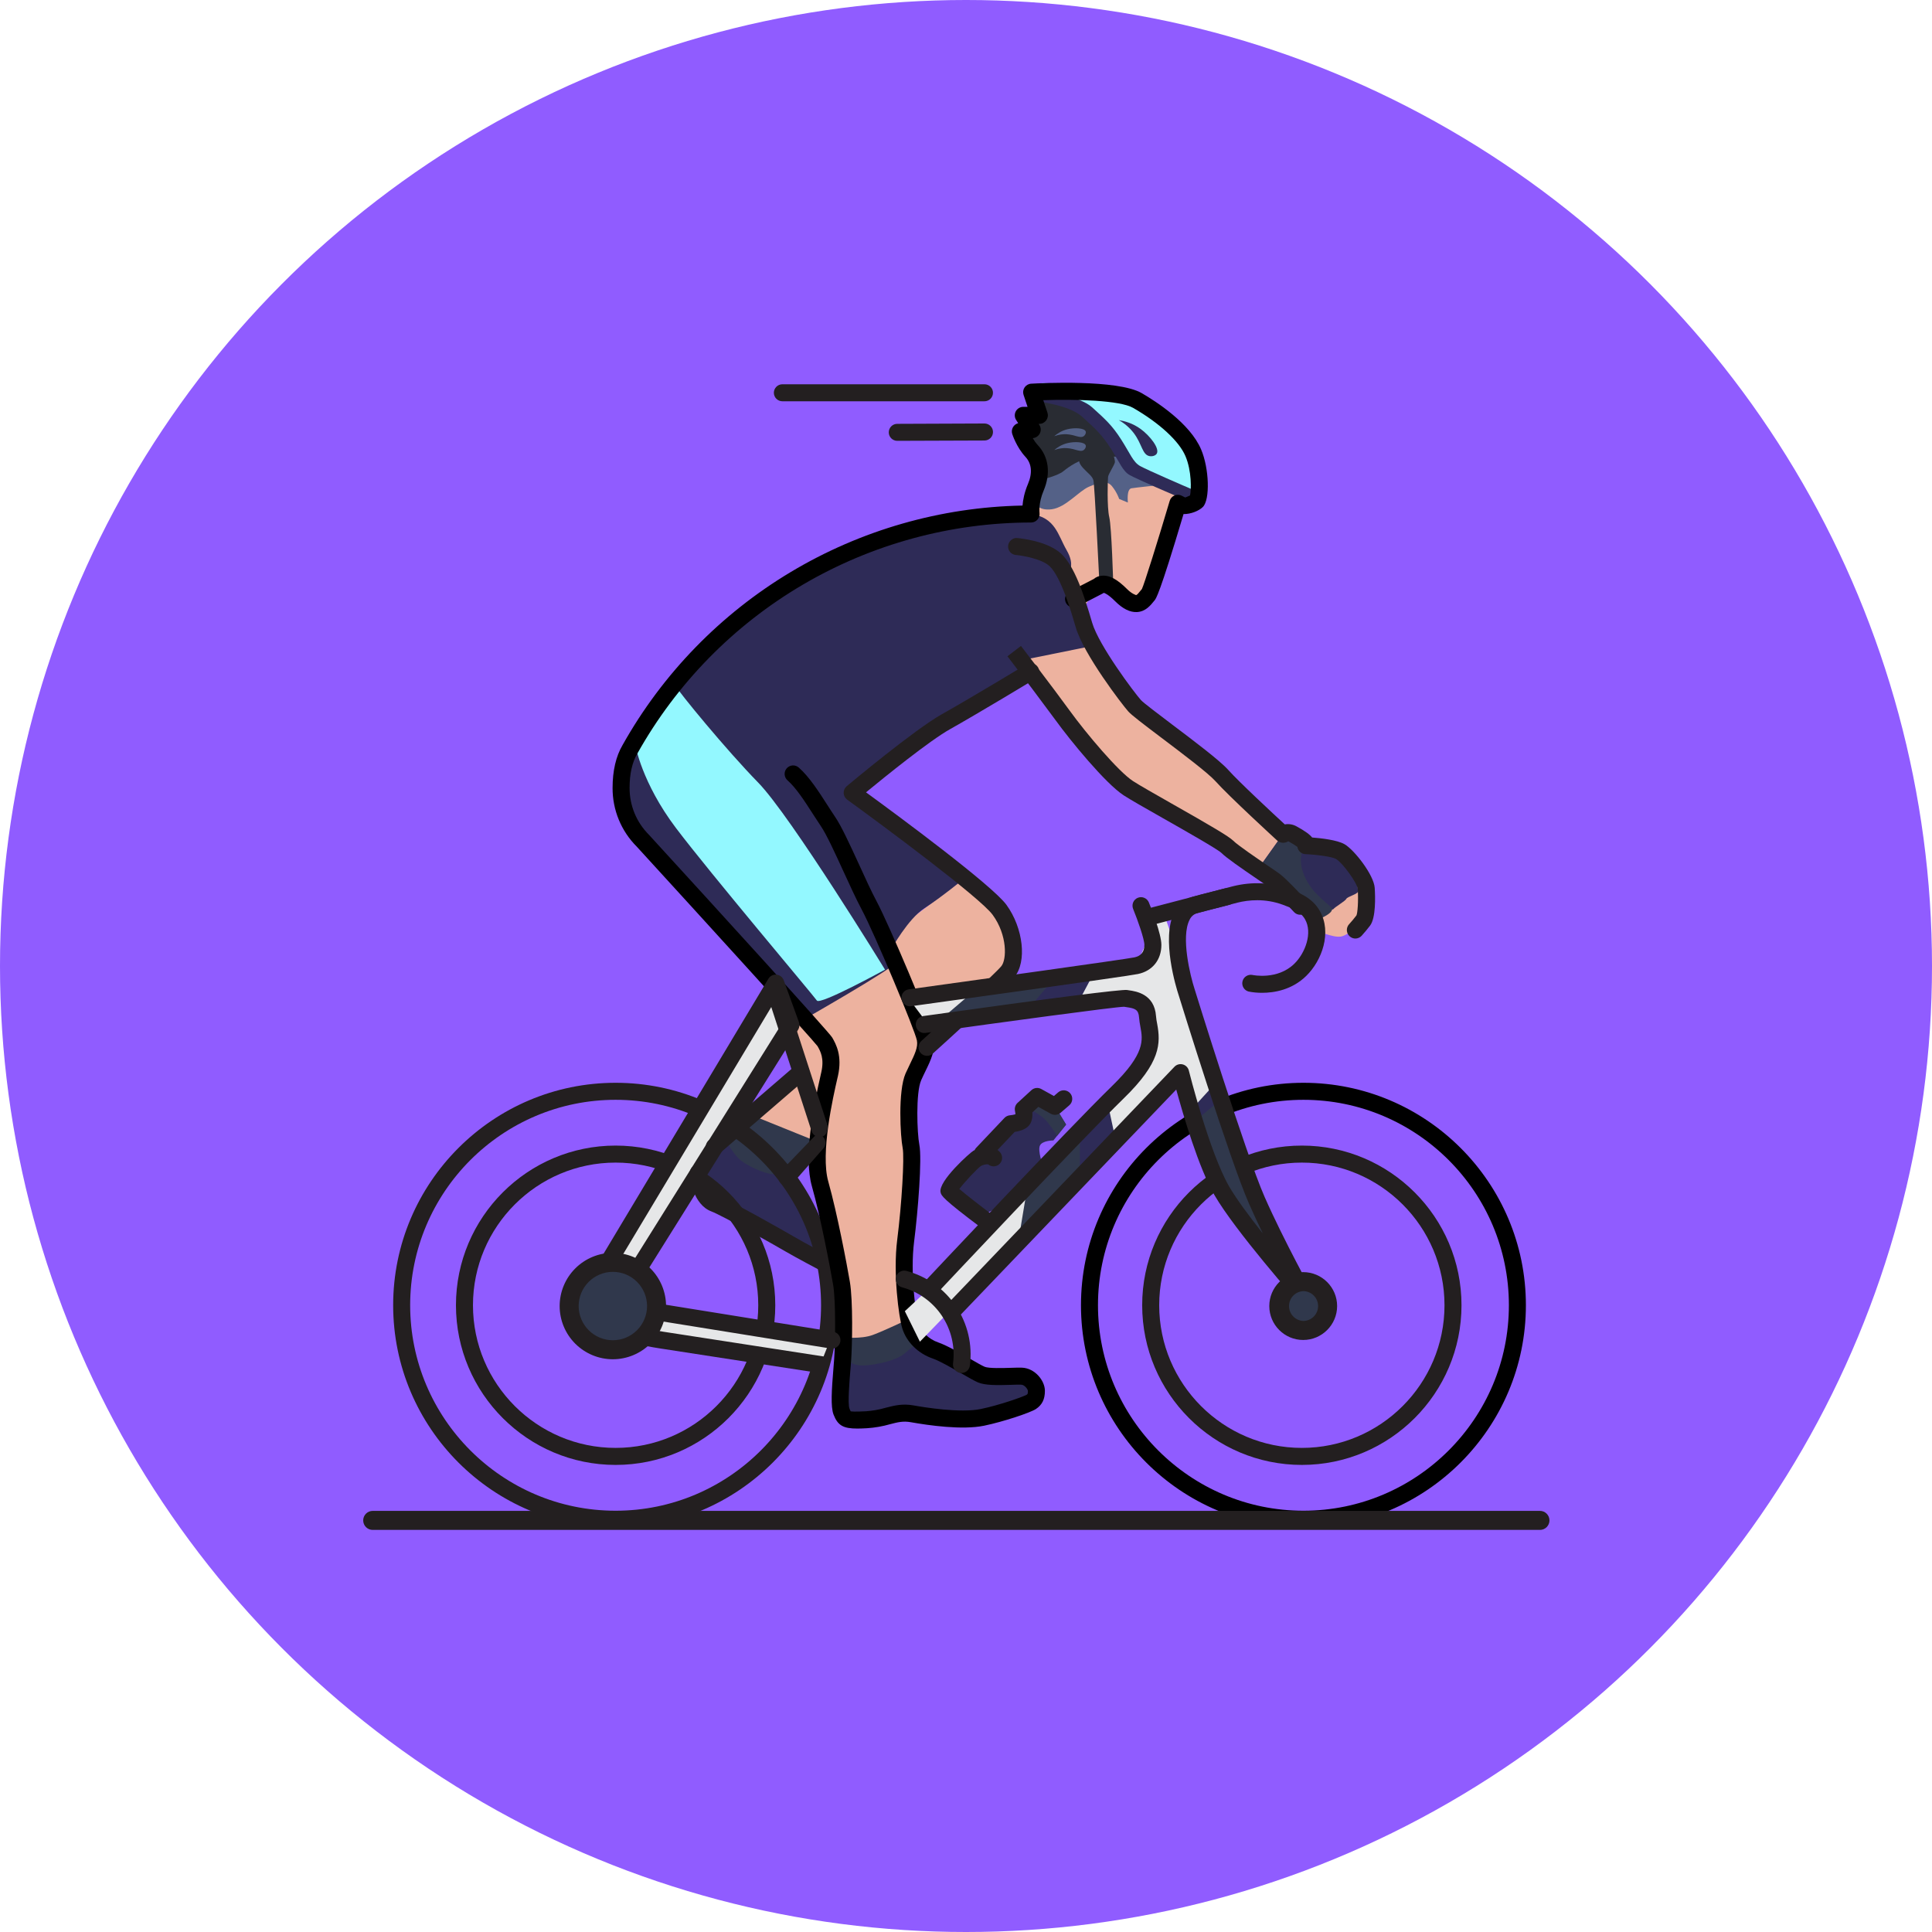 <svg width="100" height="100" viewBox="0 0 100 100" fill="none" xmlns="http://www.w3.org/2000/svg">
<circle cx="50" cy="50" r="50" fill="#905CFF"/>
<path d="M46.722 65.058L46.977 68.298L46.2 69.456L44.046 69.673L43.615 68.996L42.447 60.033L38.857 57.757L41.359 55.296L41.031 52.199L46.138 49.123L45.921 48.477L49.921 45.462L51.767 47.462L52.413 49.861L49.152 53.214L47.583 54.845L47.122 58.537L47.152 62.197L46.722 65.058Z" fill="#EDB29F"/>
<path d="M38.918 60.854L37.402 59.521L37.176 59.029L39.145 57.818L42.447 59.152L40.724 60.935L38.918 60.854Z" fill="#30384C"/>
<path d="M53.992 28.636L53.5 25.806L56.597 24.862L59.263 24.576L60.944 24.883L60.718 27.631L59.427 30.789L58.77 31.137L57.622 30.256L56.658 30.522L55.982 31.671L53.992 28.636Z" fill="#EDB29F"/>
<path d="M53.909 24.329L53.52 25.97C53.52 25.97 53.704 26.462 54.442 26.359C55.18 26.257 55.837 25.416 56.369 25.191C56.903 24.965 57.293 24.841 57.559 25.17C57.825 25.498 57.928 25.826 57.928 25.826L58.379 26.011C58.379 26.011 58.298 25.314 58.565 25.273C58.83 25.231 60.02 25.108 60.02 25.108L58.605 24.145L57.785 23.283L55.96 23.017L54.36 23.878L53.909 24.329Z" fill="#546187"/>
<path d="M57.867 23.652C57.867 23.652 57.089 23.55 56.473 23.673C55.858 23.796 55.366 24.124 55.037 24.392C54.709 24.657 53.787 24.862 53.725 24.862C53.663 24.862 53.397 23.345 53.397 23.345L52.812 22.329L53.663 21.561L53.704 20.616L55.796 21.13L57.129 22.422L57.786 23.283L57.867 23.652Z" fill="#292C33"/>
<path d="M41.522 52.814C41.522 52.814 46.383 50.046 46.383 49.8C46.383 49.554 46.137 49.123 46.137 49.123C46.137 49.123 46.998 47.554 47.86 47.001C48.721 46.447 49.92 45.462 49.92 45.462L44.414 41.094L45.891 39.679L51.387 36.162L52.166 35.834C52.166 35.834 53.119 34.634 53.919 34.48C54.719 34.327 56.688 33.988 56.688 33.988L56.166 31.65L55.303 29.62C55.303 29.62 55.673 29.282 55.211 28.482C54.75 27.682 54.633 26.791 53.369 26.605C52.104 26.421 46.834 27.467 46.834 27.467L41.42 29.723L37.524 32.881L35.186 35.096L32.604 38.785L32.438 41.535L34.078 44.447L41.522 52.814ZM53.581 20.761C53.581 20.761 55.324 20.945 56.001 21.561C56.678 22.176 57.026 22.484 57.498 23.222C57.97 23.96 58.113 24.391 58.482 24.595C58.851 24.801 60.841 25.662 61.087 25.765C61.333 25.867 61.805 26.052 61.948 25.929C62.092 25.806 61.579 22.996 61.579 22.996L59.159 20.904L56.513 20.412L53.397 20.299L53.581 20.761Z" fill="#2E2B57"/>
<path d="M54.115 20.289C54.115 20.289 55.857 20.474 56.534 21.089C57.212 21.704 57.56 22.011 58.032 22.75C58.504 23.488 58.647 23.919 59.016 24.124C59.385 24.329 61.374 25.191 61.621 25.293C61.867 25.396 61.969 25.416 62.113 25.293C62.257 25.17 61.333 22.606 61.333 22.606L58.914 20.515L57.047 19.94L53.93 19.828L54.115 20.289Z" fill="#93F8FF"/>
<path d="M55.816 23.755C55.877 23.817 55.797 23.94 56.062 24.227C56.328 24.514 56.535 24.637 56.596 24.862C56.657 25.088 56.903 30.132 56.903 30.132L57.622 30.256C57.622 30.256 57.539 27.283 57.416 26.77C57.293 26.257 57.334 24.821 57.354 24.678C57.375 24.534 57.662 24.103 57.703 23.94C57.744 23.775 57.498 23.221 57.498 23.221L55.816 23.755Z" fill="#292C33"/>
<path d="M52.986 34.153L56.432 33.455L60.861 38.5L63.773 40.552L66.398 43.176L67.588 43.669L68.239 44.018L69.916 44.602L70.9 46.571L70.561 47.647C70.561 47.647 69.823 48.416 69.393 48.478C68.962 48.539 68.1 48.14 68.1 48.14L66.547 46.417L62.902 43.403L58.4 40.798L54.596 36.297L52.986 34.153Z" fill="#EDB29F"/>
<path d="M32.889 38.582C32.889 38.582 33.218 40.51 34.98 42.848C36.745 45.185 42.117 51.543 42.282 51.789C42.446 52.035 45.809 50.189 45.809 50.189C45.809 50.189 40.928 42.232 39.247 40.51C37.565 38.787 35.145 35.834 34.94 35.465C34.734 35.096 32.889 38.582 32.889 38.582Z" fill="#93F8FF"/>
<path d="M37.523 58.906C37.523 58.906 37.83 59.561 38.22 59.951C38.61 60.341 39.594 60.751 39.963 60.771C40.333 60.792 40.722 60.935 40.722 60.935L42.322 63.601L42.219 65.017L40.25 64.155L36.908 62.145L36.435 61.244L36.99 59.541L37.523 58.906Z" fill="#2E2B57"/>
<path d="M43.656 69.221C43.656 69.221 44.558 69.323 45.173 69.098C45.788 68.871 46.978 68.298 46.978 68.298L47.778 69.344L46.568 70.8L44.066 71.272L43.697 70.246L43.656 69.221Z" fill="#30384C"/>
<path d="M31.864 79.075C25.515 79.075 20.35 73.909 20.35 67.559C20.35 61.21 25.515 56.045 31.864 56.045C38.213 56.045 43.378 61.21 43.378 67.559C43.378 73.909 38.213 79.075 31.864 79.075ZM31.864 56.926C26 56.926 21.23 61.695 21.23 67.559C21.23 73.423 26 78.195 31.864 78.195C37.728 78.195 42.498 73.424 42.498 67.56C42.498 61.696 37.728 56.926 31.864 56.926Z" fill="#231F20"/>
<path d="M31.864 75.824C27.308 75.824 23.6 72.116 23.6 67.559C23.6 63.003 27.308 59.295 31.864 59.295C36.421 59.295 40.128 63.003 40.128 67.559C40.128 72.117 36.421 75.824 31.864 75.824ZM31.864 60.176C27.793 60.176 24.481 63.489 24.481 67.559C24.481 71.631 27.793 74.943 31.864 74.943C35.936 74.943 39.247 71.631 39.247 67.56C39.247 63.489 35.936 60.176 31.864 60.176ZM67.384 75.824C62.827 75.824 59.119 72.116 59.119 67.559C59.119 63.003 62.827 59.295 67.384 59.295C71.94 59.295 75.647 63.003 75.647 67.559C75.647 72.117 71.94 75.824 67.384 75.824ZM67.384 60.176C63.312 60.176 60 63.489 60 67.559C60 71.631 63.312 74.943 67.384 74.943C71.455 74.943 74.767 71.631 74.767 67.56C74.767 63.489 71.455 60.176 67.384 60.176Z" fill="#231F20"/>
<path d="M43.696 70.246C43.696 70.246 44.025 70.718 44.742 70.677C45.461 70.635 46.445 70.389 46.813 70.062C47.182 69.734 47.614 69.446 47.614 69.446L49.746 70.451L51.612 71.189L53.478 71.538L53.376 72.564L51.571 73.076L48.392 73.425L45.624 73.261L43.819 73.466L43.389 71.517L43.696 70.246Z" fill="#2E2B57"/>
<path d="M67.466 79.075C61.116 79.075 55.951 73.909 55.951 67.559C55.951 61.21 61.116 56.045 67.466 56.045C73.815 56.045 78.98 61.21 78.98 67.559C78.98 73.909 73.815 79.075 67.466 79.075ZM67.466 56.926C61.602 56.926 56.831 61.695 56.831 67.559C56.831 73.423 61.602 78.195 67.466 78.195C73.329 78.195 78.1 73.424 78.1 67.56C78.1 61.696 73.329 56.926 67.466 56.926ZM44.374 73.942C43.651 73.942 43.364 73.787 43.143 73.214C42.99 72.814 43.045 71.952 43.142 70.778L43.176 70.346C43.241 69.479 43.261 67.302 43.121 66.486C42.97 65.62 42.483 63.019 42.022 61.394C41.596 59.884 42.083 57.365 42.487 55.602L42.509 55.506C42.674 54.78 42.466 54.415 42.315 54.148C42.057 53.798 36.574 47.776 32.955 43.818C32.557 43.42 32.242 42.947 32.028 42.427C31.814 41.907 31.705 41.349 31.707 40.786C31.707 39.896 31.881 39.147 32.225 38.562C34.295 34.87 37.295 31.784 40.926 29.61C44.558 27.436 48.694 26.249 52.926 26.168C52.948 25.883 53.019 25.495 53.208 25.049C53.448 24.482 53.402 23.996 53.075 23.644C52.613 23.146 52.402 22.49 52.393 22.462C52.375 22.405 52.369 22.346 52.375 22.286C52.382 22.227 52.4 22.17 52.428 22.118C52.457 22.066 52.496 22.02 52.543 21.983C52.59 21.946 52.643 21.919 52.701 21.904L52.593 21.733C52.551 21.666 52.527 21.589 52.525 21.511C52.523 21.432 52.542 21.354 52.58 21.285C52.618 21.216 52.675 21.159 52.742 21.119C52.81 21.079 52.888 21.058 52.967 21.058H53.186L52.979 20.438C52.958 20.374 52.952 20.306 52.961 20.239C52.971 20.172 52.995 20.108 53.033 20.052C53.072 19.996 53.122 19.949 53.181 19.916C53.24 19.883 53.306 19.863 53.373 19.86C53.826 19.833 57.847 19.627 59.094 20.348C59.827 20.773 61.595 21.906 62.17 23.264C62.589 24.25 62.638 25.863 62.261 26.24C62.066 26.436 61.646 26.614 61.259 26.609C60.008 30.811 59.828 31.005 59.75 31.088C59.556 31.33 59.299 31.655 58.852 31.68C58.492 31.699 58.116 31.516 57.716 31.116C57.389 30.789 57.204 30.705 57.133 30.684C57.114 30.696 57.096 30.708 57.076 30.719L55.769 31.395C55.718 31.422 55.662 31.438 55.604 31.443C55.546 31.448 55.488 31.442 55.433 31.424C55.378 31.407 55.327 31.378 55.282 31.341C55.238 31.304 55.202 31.258 55.175 31.207C55.148 31.155 55.132 31.099 55.127 31.042C55.122 30.984 55.129 30.926 55.146 30.871C55.164 30.816 55.192 30.764 55.229 30.72C55.267 30.676 55.312 30.639 55.364 30.613L56.614 29.967C56.729 29.869 56.872 29.811 57.022 29.8C57.431 29.757 57.838 29.993 58.339 30.493C58.591 30.746 58.789 30.794 58.802 30.802C58.854 30.798 58.949 30.68 59.004 30.609C59.04 30.563 59.073 30.522 59.104 30.489C59.214 30.274 59.934 27.985 60.543 25.926C60.561 25.864 60.593 25.807 60.635 25.759C60.678 25.71 60.731 25.672 60.79 25.646C60.849 25.62 60.913 25.608 60.977 25.61C61.042 25.612 61.105 25.628 61.163 25.657L61.347 25.75C61.364 25.74 61.509 25.691 61.596 25.644C61.665 25.35 61.684 24.377 61.359 23.609C61.032 22.836 60.021 21.903 58.652 21.112C57.969 20.716 55.64 20.655 53.999 20.713L54.216 21.36C54.237 21.426 54.243 21.496 54.232 21.565C54.221 21.634 54.194 21.699 54.154 21.756C54.113 21.812 54.059 21.858 53.998 21.89C53.936 21.922 53.867 21.939 53.797 21.939H53.762L53.802 22.003C53.84 22.066 53.863 22.136 53.867 22.209C53.871 22.282 53.858 22.354 53.827 22.421C53.797 22.487 53.751 22.544 53.692 22.588C53.634 22.632 53.566 22.661 53.494 22.673L53.455 22.679C53.527 22.802 53.615 22.931 53.721 23.045C54.284 23.652 54.393 24.508 54.019 25.393C53.74 26.05 53.804 26.535 53.805 26.539C53.814 26.602 53.809 26.666 53.792 26.726C53.774 26.787 53.743 26.843 53.702 26.891C53.661 26.939 53.61 26.977 53.553 27.004C53.496 27.031 53.433 27.045 53.37 27.045C49.218 27.049 45.141 28.159 41.559 30.26C37.977 32.361 35.02 35.378 32.99 39.001C32.721 39.457 32.587 40.055 32.587 40.785C32.587 41.703 32.944 42.563 33.591 43.21C37.072 47.014 42.911 53.418 43.075 53.703C43.266 54.038 43.609 54.641 43.369 55.702L43.346 55.8C43.125 56.761 42.456 59.685 42.871 61.154C43.34 62.817 43.837 65.459 43.987 66.336C44.157 67.323 44.111 69.64 44.055 70.411L44.021 70.85C43.971 71.434 43.873 72.647 43.965 72.898C43.98 72.937 44.015 73.028 44.031 73.05C44.063 73.057 44.246 73.079 44.821 73.047C45.171 73.023 45.518 72.961 45.855 72.862C46.294 72.75 46.706 72.641 47.292 72.745C47.84 72.844 49.71 73.147 50.757 72.932C51.781 72.72 52.974 72.288 53.139 72.192C53.188 72.16 53.204 72.15 53.204 71.989C53.199 71.905 53.033 71.679 52.862 71.671C52.751 71.663 52.569 71.671 52.361 71.678C51.597 71.703 50.983 71.709 50.619 71.553C50.442 71.477 50.122 71.295 49.758 71.086C49.255 70.797 48.63 70.438 48.271 70.314C47.518 70.056 46.917 69.457 46.701 68.754C46.523 68.176 46.217 65.915 46.44 64.171C46.676 62.307 46.818 59.911 46.722 59.422C46.604 58.839 46.47 56.476 46.873 55.559C46.952 55.383 47.032 55.215 47.11 55.057C47.343 54.576 47.526 54.197 47.459 53.853C47.356 53.323 45.293 48.372 44.6 47.075C44.318 46.546 43.984 45.816 43.66 45.11C43.227 44.165 42.78 43.189 42.493 42.769C42.35 42.556 42.209 42.342 42.072 42.126C41.667 41.495 41.207 40.779 40.762 40.391C40.675 40.313 40.621 40.205 40.613 40.088C40.605 39.972 40.643 39.857 40.72 39.769C40.797 39.681 40.906 39.627 41.023 39.619C41.139 39.612 41.254 39.65 41.342 39.727C41.882 40.2 42.376 40.969 42.813 41.65C42.954 41.868 43.088 42.08 43.219 42.272C43.55 42.754 43.992 43.721 44.462 44.742C44.782 45.445 45.105 46.15 45.377 46.66C46.012 47.849 48.183 52.963 48.324 53.684C48.447 54.318 48.183 54.864 47.901 55.442C47.829 55.591 47.752 55.748 47.679 55.914C47.393 56.564 47.468 58.662 47.585 59.249C47.73 59.975 47.516 62.686 47.312 64.282C47.11 65.877 47.386 67.986 47.544 68.496C47.677 68.929 48.074 69.316 48.558 69.482C48.996 69.632 49.635 70 50.198 70.323C50.522 70.51 50.806 70.675 50.965 70.744C51.181 70.835 51.93 70.81 52.334 70.798C52.572 70.79 52.778 70.784 52.908 70.791C53.57 70.823 54.084 71.461 54.084 71.989C54.084 72.426 53.941 72.716 53.621 72.929C53.338 73.118 51.932 73.589 50.934 73.795C49.809 74.026 48.074 73.779 47.137 73.612C46.743 73.543 46.464 73.614 46.077 73.715C45.684 73.828 45.279 73.899 44.871 73.925C44.685 73.935 44.521 73.942 44.374 73.942Z" fill="black"/>
<path d="M66.4 43.175L65.164 44.908L66.825 46.37L68.178 47.6C68.178 47.6 68.501 47.539 68.471 47.277C68.44 47.016 68.963 47.139 69.025 47.047C69.086 46.954 69.64 46.632 69.686 46.524C69.732 46.416 70.27 46.278 70.286 46.155C70.302 46.032 70.148 44.925 70.148 44.925L69.455 44.324L68.24 44.017L66.4 43.175Z" fill="#2E2B57"/>
<path d="M66.421 43.175L65.186 44.908L66.847 46.37L68.201 47.6C68.201 47.6 68.977 47.308 68.947 47.047C68.931 46.916 68.264 46.487 67.854 45.925C67.367 45.253 67.128 44.421 67.56 43.713L67.587 43.668L66.422 43.175H66.421Z" fill="#30384C"/>
<path d="M47.983 54.649C47.894 54.65 47.807 54.623 47.733 54.572C47.66 54.522 47.603 54.45 47.571 54.367C47.539 54.284 47.533 54.193 47.554 54.106C47.575 54.019 47.621 53.941 47.688 53.881C48.717 52.953 51.466 50.445 51.828 50.01C52.109 49.673 52.151 48.408 51.38 47.352C50.733 46.465 45.724 42.746 43.849 41.389C43.795 41.349 43.751 41.298 43.719 41.239C43.688 41.18 43.671 41.114 43.668 41.048C43.666 40.981 43.679 40.914 43.706 40.853C43.733 40.792 43.773 40.738 43.824 40.695C43.967 40.575 47.339 37.758 48.752 36.967C50.124 36.2 53.109 34.398 53.139 34.38C53.238 34.326 53.355 34.312 53.464 34.342C53.574 34.371 53.668 34.442 53.727 34.539C53.785 34.636 53.804 34.752 53.779 34.863C53.755 34.974 53.689 35.071 53.594 35.134C53.565 35.153 50.567 36.961 49.183 37.737C48.127 38.325 45.794 40.213 44.825 41.011C46.452 42.197 51.345 45.81 52.092 46.833C52.969 48.036 53.163 49.785 52.505 50.574C52.037 51.135 48.662 54.19 48.279 54.536C48.198 54.609 48.092 54.65 47.983 54.649Z" fill="#231F20"/>
<path d="M47.614 69.446L61.107 55.521L61.435 55.972L63.241 61.632L67.014 66.8L63.65 58.393L62.338 53.553L61.312 50.312L60.205 47.196L59.508 48.385L58.811 49.984L51.838 50.969L47.798 51.491L47.306 52.046L47.86 52.784L58.257 51.676L59.395 52.63L59.365 54.045L56.596 57.736L51.428 63.273L48.68 66.145L46.834 67.867L47.614 69.446Z" fill="#E6E7E8"/>
<path d="M70.152 48.579C70.067 48.578 69.984 48.553 69.913 48.506C69.841 48.459 69.785 48.393 69.751 48.315C69.716 48.237 69.706 48.15 69.719 48.066C69.733 47.982 69.77 47.904 69.827 47.84C69.961 47.693 70.089 47.54 70.209 47.382C70.268 47.261 70.318 46.64 70.276 46.013C70.254 45.711 69.488 44.651 69.154 44.461C68.945 44.341 68.168 44.237 67.567 44.211C67.465 44.206 67.368 44.166 67.293 44.097C67.217 44.029 67.168 43.936 67.153 43.835C67.002 43.727 66.845 43.63 66.681 43.543C66.594 43.601 66.489 43.628 66.384 43.621C66.279 43.613 66.179 43.571 66.101 43.501C66 43.408 63.616 41.221 62.912 40.434C62.536 40.014 61.196 39.002 60.119 38.189C59.138 37.448 58.576 37.02 58.402 36.827C58.095 36.486 56.089 33.87 55.681 32.471C55.474 31.758 54.925 29.864 54.327 29.306C53.915 28.923 52.925 28.757 52.578 28.726C52.521 28.721 52.465 28.704 52.413 28.677C52.362 28.651 52.317 28.614 52.28 28.57C52.243 28.526 52.215 28.474 52.198 28.419C52.18 28.364 52.174 28.306 52.18 28.248C52.2 28.006 52.439 27.816 52.656 27.85C52.815 27.863 54.221 28.004 54.929 28.663C55.609 29.298 56.1 30.75 56.528 32.225C56.869 33.403 58.716 35.858 59.056 36.237C59.182 36.377 59.962 36.966 60.649 37.486C61.815 38.365 63.136 39.362 63.569 39.846C64.131 40.475 65.908 42.124 66.501 42.671C66.706 42.634 66.917 42.668 67.1 42.768C67.566 43.02 67.799 43.202 67.916 43.349C68.387 43.385 69.208 43.477 69.59 43.695C70.102 43.989 71.112 45.29 71.155 45.957C71.185 46.41 71.219 47.504 70.915 47.91C70.776 48.092 70.63 48.267 70.477 48.437C70.436 48.482 70.385 48.517 70.329 48.542C70.274 48.566 70.213 48.579 70.152 48.579Z" fill="#231F20"/>
<path d="M55.795 51.912L56.698 50.21L54.277 50.62L52.924 52.466L55.795 51.912Z" fill="#2E2B57"/>
<path d="M53.103 52.364L54.545 50.661L50.678 51.071L48.516 52.917L53.103 52.364Z" fill="#30384C"/>
<path d="M57.661 58.615L57.255 56.731L55.668 58.605L55.822 60.888L57.661 58.615Z" fill="#2E2B57"/>
<path d="M55.891 60.694L55.897 58.464L53.204 61.269L52.738 64.073L55.891 60.694Z" fill="#30384C"/>
<path d="M50.73 62.946L49.355 61.755L50.074 60.136L51.755 58.7L52.494 58.044L53.376 56.937L54.606 57.265L55.18 58.208L54.523 59.029C54.523 59.029 53.95 59.029 53.827 59.294C53.703 59.561 53.97 60.3 53.97 60.3C53.97 60.3 52.617 61.982 52.535 62.064C52.452 62.145 50.73 62.946 50.73 62.946Z" fill="#2E2B57"/>
<path d="M47.091 52.086C46.98 52.084 46.874 52.041 46.794 51.965C46.713 51.889 46.665 51.785 46.657 51.675C46.65 51.564 46.684 51.455 46.754 51.369C46.823 51.282 46.922 51.225 47.032 51.209C50.125 50.782 58.254 49.652 58.721 49.553C59.061 49.481 59.233 49.264 59.233 48.907C59.233 48.606 58.892 47.638 58.65 47.044C58.629 46.99 58.617 46.933 58.618 46.875C58.618 46.818 58.63 46.76 58.652 46.707C58.675 46.654 58.707 46.605 58.748 46.565C58.789 46.524 58.838 46.492 58.892 46.47C58.945 46.448 59.002 46.437 59.06 46.437C59.118 46.438 59.175 46.449 59.228 46.472C59.282 46.494 59.33 46.527 59.371 46.568C59.411 46.609 59.444 46.658 59.465 46.711C59.574 46.977 60.113 48.328 60.113 48.907C60.113 49.68 59.65 50.258 58.902 50.414C58.31 50.539 47.607 52.019 47.152 52.082C47.132 52.085 47.111 52.086 47.091 52.086ZM48.076 67.189C47.991 67.188 47.907 67.163 47.836 67.115C47.765 67.068 47.709 67.001 47.675 66.923C47.641 66.844 47.631 66.758 47.645 66.674C47.659 66.589 47.697 66.511 47.755 66.448C47.83 66.367 55.294 58.416 57.552 56.22C59.284 54.534 59.154 53.83 59.027 53.149C58.995 52.988 58.971 52.825 58.957 52.661C58.929 52.258 58.75 52.193 58.317 52.131L58.179 52.11C57.749 52.11 51.786 52.919 47.892 53.466C47.778 53.48 47.663 53.448 47.571 53.377C47.48 53.307 47.42 53.204 47.404 53.09C47.388 52.975 47.417 52.86 47.485 52.767C47.554 52.674 47.656 52.612 47.769 52.593C54.508 51.648 58.058 51.201 58.337 51.242L58.443 51.259C58.802 51.311 59.756 51.448 59.836 52.599C59.844 52.73 59.869 52.857 59.894 52.989C60.082 54 60.081 54.989 58.165 56.851C55.922 59.035 48.472 66.971 48.397 67.051C48.356 67.095 48.306 67.13 48.251 67.154C48.196 67.177 48.136 67.189 48.076 67.189Z" fill="#231F20"/>
<path d="M65.325 51.388C65.09 51.389 64.856 51.367 64.626 51.322C64.517 51.293 64.423 51.223 64.364 51.126C64.305 51.03 64.286 50.914 64.309 50.804C64.333 50.694 64.398 50.596 64.491 50.533C64.584 50.469 64.698 50.443 64.81 50.461C64.863 50.473 66.127 50.732 66.993 49.884C67.568 49.323 67.944 48.283 67.55 47.586C67.31 47.167 66.845 46.995 66.395 46.828C65.475 46.49 64.613 46.582 64.053 46.72L59.476 47.918C59.363 47.948 59.243 47.931 59.142 47.872C59.041 47.813 58.968 47.717 58.938 47.604C58.909 47.491 58.925 47.371 58.984 47.27C59.043 47.169 59.139 47.096 59.252 47.067L63.837 45.867C64.82 45.627 65.808 45.674 66.7 46.002C67.213 46.191 67.916 46.451 68.314 47.151C68.949 48.269 68.426 49.717 67.609 50.515C66.867 51.24 65.949 51.388 65.325 51.388Z" fill="#231F20"/>
<path d="M39.37 51.892L40.384 51.83L40.778 53.325L39.339 55.798L32.141 67.134L42.938 69.426L42.476 70.595L36.355 69.841L31.064 67.842L31.018 66.119L39.37 51.892Z" fill="#E6E7E8"/>
<path d="M42.425 58.854C42.332 58.853 42.241 58.824 42.166 58.769C42.091 58.714 42.035 58.637 42.006 58.548L39.69 51.413C39.672 51.358 39.665 51.3 39.669 51.242C39.674 51.185 39.689 51.129 39.716 51.077C39.742 51.026 39.778 50.98 39.822 50.942C39.865 50.905 39.916 50.876 39.971 50.858C40.203 50.78 40.452 50.908 40.526 51.14L42.844 58.277C42.84 58.509 42.792 58.757 42.56 58.832C42.516 58.846 42.471 58.853 42.425 58.854Z" fill="#231F20"/>
<path d="M42.564 71.091L34.197 69.8C33.359 69.671 30.584 69.192 30.083 68.439C29.571 67.672 30.244 66.549 30.322 66.423L39.772 50.66C39.815 50.588 39.877 50.53 39.952 50.493C40.026 50.455 40.109 50.44 40.192 50.448C40.275 50.456 40.354 50.487 40.42 50.538C40.486 50.589 40.536 50.657 40.565 50.735L41.354 52.91C41.377 52.973 41.385 53.04 41.378 53.107C41.37 53.173 41.348 53.237 41.313 53.294L32.591 67.231L43.132 68.93C43.247 68.948 43.35 69.012 43.419 69.106C43.487 69.201 43.515 69.319 43.497 69.434C43.478 69.549 43.414 69.653 43.32 69.721C43.225 69.789 43.107 69.817 42.992 69.799L31.795 67.995C31.723 67.983 31.655 67.954 31.597 67.91C31.54 67.866 31.494 67.808 31.464 67.742C31.434 67.675 31.421 67.603 31.425 67.53C31.43 67.458 31.453 67.388 31.492 67.326L40.453 53.008L40.051 51.907L31.073 66.884C30.877 67.203 30.68 67.746 30.816 67.951C31.035 68.215 32.679 68.675 34.331 68.929L42.698 70.221L42.564 71.091Z" fill="#231F20"/>
<path d="M42.395 65.724C42.395 65.724 41.214 65.101 40.685 64.791C40.117 64.458 37.414 62.929 36.813 62.7C35.898 62.351 35.699 61.029 35.699 60.72C35.699 60.603 35.746 60.491 35.828 60.408C35.911 60.326 36.023 60.279 36.14 60.279C36.257 60.279 36.369 60.326 36.451 60.408C36.534 60.491 36.58 60.603 36.58 60.72C36.58 60.956 36.774 61.744 37.127 61.877C37.829 62.144 40.681 63.767 41.131 64.031C41.648 64.335 42.804 64.944 42.804 64.945L42.395 65.724ZM49.766 71.066C49.703 71.066 49.641 71.053 49.584 71.027C49.527 71.001 49.476 70.964 49.434 70.917C49.393 70.87 49.362 70.814 49.344 70.754C49.326 70.694 49.321 70.631 49.329 70.569C49.442 69.703 49.236 68.825 48.749 68.1C48.262 67.375 47.528 66.852 46.683 66.63C46.572 66.599 46.478 66.525 46.421 66.425C46.364 66.326 46.348 66.207 46.377 66.096C46.406 65.985 46.477 65.889 46.576 65.83C46.675 65.77 46.792 65.752 46.904 65.779C47.956 66.055 48.871 66.706 49.478 67.608C50.085 68.511 50.342 69.603 50.201 70.682C50.188 70.788 50.136 70.885 50.056 70.956C49.976 71.026 49.873 71.066 49.766 71.066ZM67.302 47.348C67.241 47.349 67.18 47.336 67.124 47.312C67.069 47.288 67.018 47.252 66.977 47.207C66.608 46.806 65.94 46.11 65.724 45.948C65.625 45.875 65.397 45.719 65.116 45.529C64.233 44.927 63.48 44.407 63.216 44.143C63.004 43.944 61.317 42.986 60.2 42.352C59.285 41.833 58.495 41.385 58.161 41.166C57.216 40.551 55.401 38.333 54.641 37.283C53.821 36.169 52.989 35.065 52.145 33.969L52.844 33.433C52.844 33.433 54.489 35.572 55.354 36.765C56.225 37.969 57.897 39.945 58.642 40.427C58.954 40.632 59.771 41.095 60.635 41.587C62.708 42.763 63.61 43.292 63.839 43.521C64.065 43.747 65.034 44.407 65.612 44.801C65.908 45.001 66.15 45.166 66.252 45.244C66.604 45.505 67.522 46.498 67.626 46.609C67.683 46.672 67.721 46.751 67.735 46.835C67.748 46.919 67.737 47.005 67.703 47.084C67.669 47.162 67.613 47.228 67.542 47.275C67.47 47.322 67.387 47.347 67.302 47.348Z" fill="#231F20"/>
<path d="M58.688 22.422C58.477 22.145 58.212 21.915 57.908 21.745C58.184 21.789 58.628 21.898 59.057 22.217C59.535 22.572 60.035 23.217 59.872 23.483C59.805 23.592 59.628 23.637 59.488 23.606C59.124 23.529 59.112 22.986 58.688 22.422Z" fill="#2E2B57"/>
<path d="M55.208 22.476C55.035 22.466 54.819 22.486 54.568 22.577C54.7 22.462 54.933 22.293 55.258 22.215C55.623 22.13 56.135 22.149 56.197 22.335C56.222 22.411 56.172 22.514 56.101 22.57C55.917 22.713 55.651 22.501 55.208 22.476ZM55.208 23.194C55.035 23.184 54.819 23.203 54.568 23.295C54.7 23.18 54.933 23.011 55.258 22.934C55.623 22.847 56.135 22.867 56.197 23.053C56.222 23.13 56.172 23.232 56.101 23.287C55.917 23.431 55.651 23.218 55.208 23.194Z" fill="#546187"/>
<path d="M63.467 57.306L61.825 58.33L61.783 57.305L63.055 55.91L63.467 57.306Z" fill="#2E2B57"/>
<path d="M64.532 63.734L62.317 59.398L61.978 57.921L63.055 57.029L64.471 60.659L66.162 64.504L64.532 63.734Z" fill="#30384C"/>
<path d="M36.969 59.797C36.88 59.796 36.793 59.768 36.719 59.717C36.646 59.666 36.59 59.593 36.559 59.509C36.528 59.425 36.523 59.334 36.545 59.248C36.567 59.161 36.614 59.083 36.682 59.024L41.153 55.168C41.196 55.128 41.247 55.097 41.303 55.077C41.358 55.057 41.417 55.048 41.477 55.052C41.535 55.055 41.593 55.07 41.646 55.096C41.699 55.123 41.746 55.159 41.785 55.204C41.824 55.249 41.853 55.301 41.871 55.357C41.889 55.413 41.895 55.473 41.89 55.532C41.884 55.59 41.867 55.648 41.839 55.7C41.811 55.752 41.773 55.797 41.727 55.834L37.258 59.69C37.178 59.76 37.075 59.797 36.969 59.797ZM40.722 61.376C40.636 61.375 40.552 61.35 40.48 61.302C40.408 61.254 40.352 61.186 40.318 61.107C40.284 61.028 40.275 60.94 40.29 60.855C40.306 60.77 40.346 60.692 40.406 60.629L42.128 58.846C42.298 58.67 42.419 58.669 42.593 58.834C42.677 58.915 42.725 59.026 42.727 59.143C42.729 59.26 42.685 59.373 42.604 59.457L41.039 61.241C40.998 61.283 40.949 61.317 40.895 61.34C40.84 61.364 40.782 61.376 40.722 61.376ZM49.213 68.39C49.126 68.391 49.041 68.366 48.968 68.319C48.896 68.271 48.839 68.203 48.805 68.123C48.771 68.043 48.761 67.955 48.777 67.87C48.793 67.785 48.834 67.706 48.895 67.644L60.789 55.216C60.843 55.159 60.912 55.117 60.988 55.096C61.064 55.074 61.144 55.074 61.22 55.094C61.297 55.114 61.366 55.155 61.421 55.211C61.477 55.267 61.516 55.337 61.534 55.414C61.544 55.456 62.597 59.642 63.621 61.413C63.997 62.063 64.665 62.961 65.365 63.846C65.116 63.334 64.871 62.813 64.653 62.313C63.639 60.009 61.101 51.815 60.994 51.468C60.9 51.182 60.083 48.576 60.789 47.205C60.988 46.819 61.301 46.55 61.694 46.427C61.899 46.362 62.317 46.258 62.712 46.159C62.995 46.089 63.266 46.021 63.424 45.977C63.535 45.952 63.65 45.969 63.748 46.027C63.845 46.085 63.917 46.178 63.948 46.286C63.978 46.395 63.966 46.512 63.914 46.612C63.861 46.712 63.772 46.788 63.664 46.825C63.5 46.872 63.219 46.941 62.924 47.014C62.55 47.107 62.152 47.205 61.956 47.267C61.872 47.294 61.794 47.338 61.728 47.397C61.661 47.457 61.608 47.529 61.572 47.61C61.115 48.497 61.606 50.504 61.834 51.201C61.862 51.293 64.465 59.7 65.458 61.957C66.454 64.22 67.978 66.97 67.994 66.997C68.044 67.092 68.059 67.202 68.034 67.307C68.009 67.412 67.947 67.504 67.859 67.566C67.772 67.629 67.664 67.656 67.557 67.645C67.45 67.634 67.351 67.584 67.278 67.504C67.142 67.35 63.934 63.716 62.858 61.854C62.041 60.439 61.244 57.724 60.882 56.395L49.531 68.252C49.49 68.296 49.44 68.33 49.385 68.353C49.33 68.376 49.271 68.388 49.212 68.388L49.213 68.39Z" fill="#231F20"/>
<path d="M31.721 69.863C32.97 69.863 33.983 68.85 33.983 67.601C33.983 66.351 32.97 65.339 31.721 65.339C30.472 65.339 29.459 66.351 29.459 67.601C29.459 68.85 30.472 69.863 31.721 69.863Z" fill="#30384C"/>
<path d="M31.721 70.355C30.991 70.355 30.291 70.064 29.774 69.548C29.258 69.031 28.967 68.331 28.967 67.601C28.968 66.871 29.258 66.171 29.775 65.654C30.291 65.138 30.991 64.847 31.721 64.846C32.451 64.847 33.151 65.138 33.667 65.654C34.184 66.171 34.474 66.871 34.475 67.601C34.474 68.331 34.184 69.031 33.667 69.547C33.151 70.064 32.451 70.354 31.721 70.355ZM31.721 65.831C31.252 65.831 30.802 66.018 30.47 66.35C30.138 66.682 29.952 67.132 29.951 67.601C29.952 68.07 30.138 68.519 30.47 68.851C30.801 69.183 31.251 69.37 31.72 69.371C32.19 69.371 32.64 69.184 32.972 68.852C33.304 68.52 33.491 68.07 33.492 67.601C33.491 67.131 33.304 66.681 32.972 66.349C32.64 66.017 32.191 65.831 31.721 65.831Z" fill="#231F20"/>
<path d="M53.228 57.398C53.228 57.398 53.905 57.675 54.213 58.075C54.52 58.474 54.72 58.783 54.72 58.783L55.182 58.208L54.608 57.265L53.567 56.983L53.228 57.398Z" fill="#30384C"/>
<path d="M67.452 68.864C68.15 68.864 68.715 68.298 68.715 67.601C68.715 66.903 68.15 66.338 67.452 66.338C66.755 66.338 66.189 66.903 66.189 67.601C66.189 68.298 66.755 68.864 67.452 68.864Z" fill="#30384C"/>
<path d="M67.453 69.357C66.485 69.357 65.698 68.569 65.698 67.601C65.698 66.633 66.485 65.845 67.453 65.845C68.421 65.845 69.209 66.633 69.209 67.601C69.209 68.569 68.421 69.357 67.453 69.357ZM67.453 66.829C67.255 66.839 67.068 66.925 66.932 67.068C66.795 67.212 66.719 67.403 66.719 67.601C66.719 67.799 66.795 67.99 66.932 68.133C67.068 68.277 67.255 68.362 67.453 68.372C67.657 68.372 67.854 68.291 67.998 68.146C68.143 68.002 68.225 67.805 68.225 67.601C68.225 67.396 68.143 67.2 67.998 67.055C67.854 66.91 67.657 66.829 67.453 66.829ZM51.1 63.673C51.005 63.673 50.913 63.642 50.837 63.585C48.763 62.035 48.725 61.883 48.685 61.72C48.539 61.146 50.236 59.635 50.391 59.557C50.759 59.373 51.464 59.242 51.782 59.666C51.851 59.76 51.881 59.877 51.865 59.993C51.848 60.109 51.786 60.213 51.693 60.284C51.612 60.343 51.514 60.373 51.414 60.37C51.315 60.366 51.219 60.33 51.143 60.265C51.018 60.261 50.895 60.288 50.784 60.345C50.602 60.457 49.945 61.162 49.655 61.54C49.995 61.833 50.725 62.402 51.364 62.88C51.439 62.935 51.494 63.012 51.522 63.101C51.55 63.189 51.549 63.284 51.52 63.372C51.49 63.46 51.434 63.536 51.359 63.59C51.283 63.645 51.193 63.673 51.1 63.673Z" fill="#231F20"/>
<path d="M50.853 60.145C50.767 60.146 50.682 60.121 50.61 60.074C50.537 60.026 50.481 59.959 50.446 59.88C50.412 59.8 50.402 59.713 50.418 59.628C50.433 59.543 50.473 59.464 50.533 59.402L51.99 57.864C52.064 57.785 52.167 57.736 52.276 57.727C52.369 57.72 52.483 57.698 52.558 57.676C52.555 57.619 52.548 57.563 52.536 57.507C52.52 57.431 52.523 57.352 52.546 57.278C52.57 57.203 52.612 57.136 52.669 57.084L53.386 56.427C53.524 56.299 53.73 56.276 53.898 56.368L54.551 56.73L54.77 56.541C54.814 56.503 54.864 56.474 54.919 56.456C54.974 56.438 55.032 56.431 55.09 56.435C55.148 56.439 55.204 56.455 55.256 56.481C55.308 56.507 55.354 56.543 55.392 56.587C55.43 56.63 55.459 56.681 55.477 56.736C55.495 56.791 55.502 56.849 55.498 56.907C55.494 56.965 55.478 57.021 55.453 57.073C55.426 57.125 55.391 57.171 55.347 57.209L54.894 57.599C54.825 57.657 54.741 57.694 54.651 57.703C54.561 57.712 54.471 57.693 54.392 57.65L53.746 57.291L53.434 57.577C53.446 57.752 53.431 57.974 53.33 58.157C53.179 58.427 52.834 58.541 52.518 58.587L51.173 60.008C51.132 60.052 51.082 60.086 51.027 60.11C50.972 60.134 50.913 60.145 50.853 60.145ZM50.956 20.77H40.495C40.379 20.77 40.267 20.724 40.184 20.641C40.102 20.559 40.055 20.447 40.055 20.33C40.055 20.213 40.102 20.101 40.184 20.019C40.267 19.936 40.379 19.89 40.495 19.89H50.956C51.073 19.89 51.185 19.936 51.267 20.019C51.35 20.101 51.396 20.213 51.396 20.33C51.396 20.447 51.35 20.559 51.267 20.641C51.185 20.724 51.073 20.77 50.956 20.77ZM46.443 22.817C46.385 22.818 46.328 22.806 46.275 22.784C46.221 22.762 46.173 22.73 46.132 22.689C46.049 22.607 46.002 22.495 46.002 22.378C46.002 22.262 46.048 22.15 46.13 22.067C46.213 21.984 46.324 21.938 46.441 21.938L50.954 21.92H50.956C51.073 21.92 51.185 21.966 51.268 22.049C51.351 22.131 51.397 22.243 51.397 22.36C51.398 22.477 51.351 22.589 51.269 22.671C51.186 22.754 51.074 22.801 50.957 22.801L46.445 22.817H46.443ZM79.708 79.188H19.291C19.16 79.188 19.035 79.136 18.943 79.044C18.851 78.951 18.799 78.826 18.799 78.696C18.799 78.565 18.851 78.44 18.943 78.348C19.035 78.255 19.16 78.203 19.291 78.203H79.708C79.839 78.203 79.964 78.255 80.056 78.348C80.148 78.44 80.2 78.565 80.2 78.696C80.2 78.826 80.148 78.951 80.056 79.044C79.964 79.136 79.839 79.188 79.708 79.188Z" fill="#231F20"/>
</svg>
